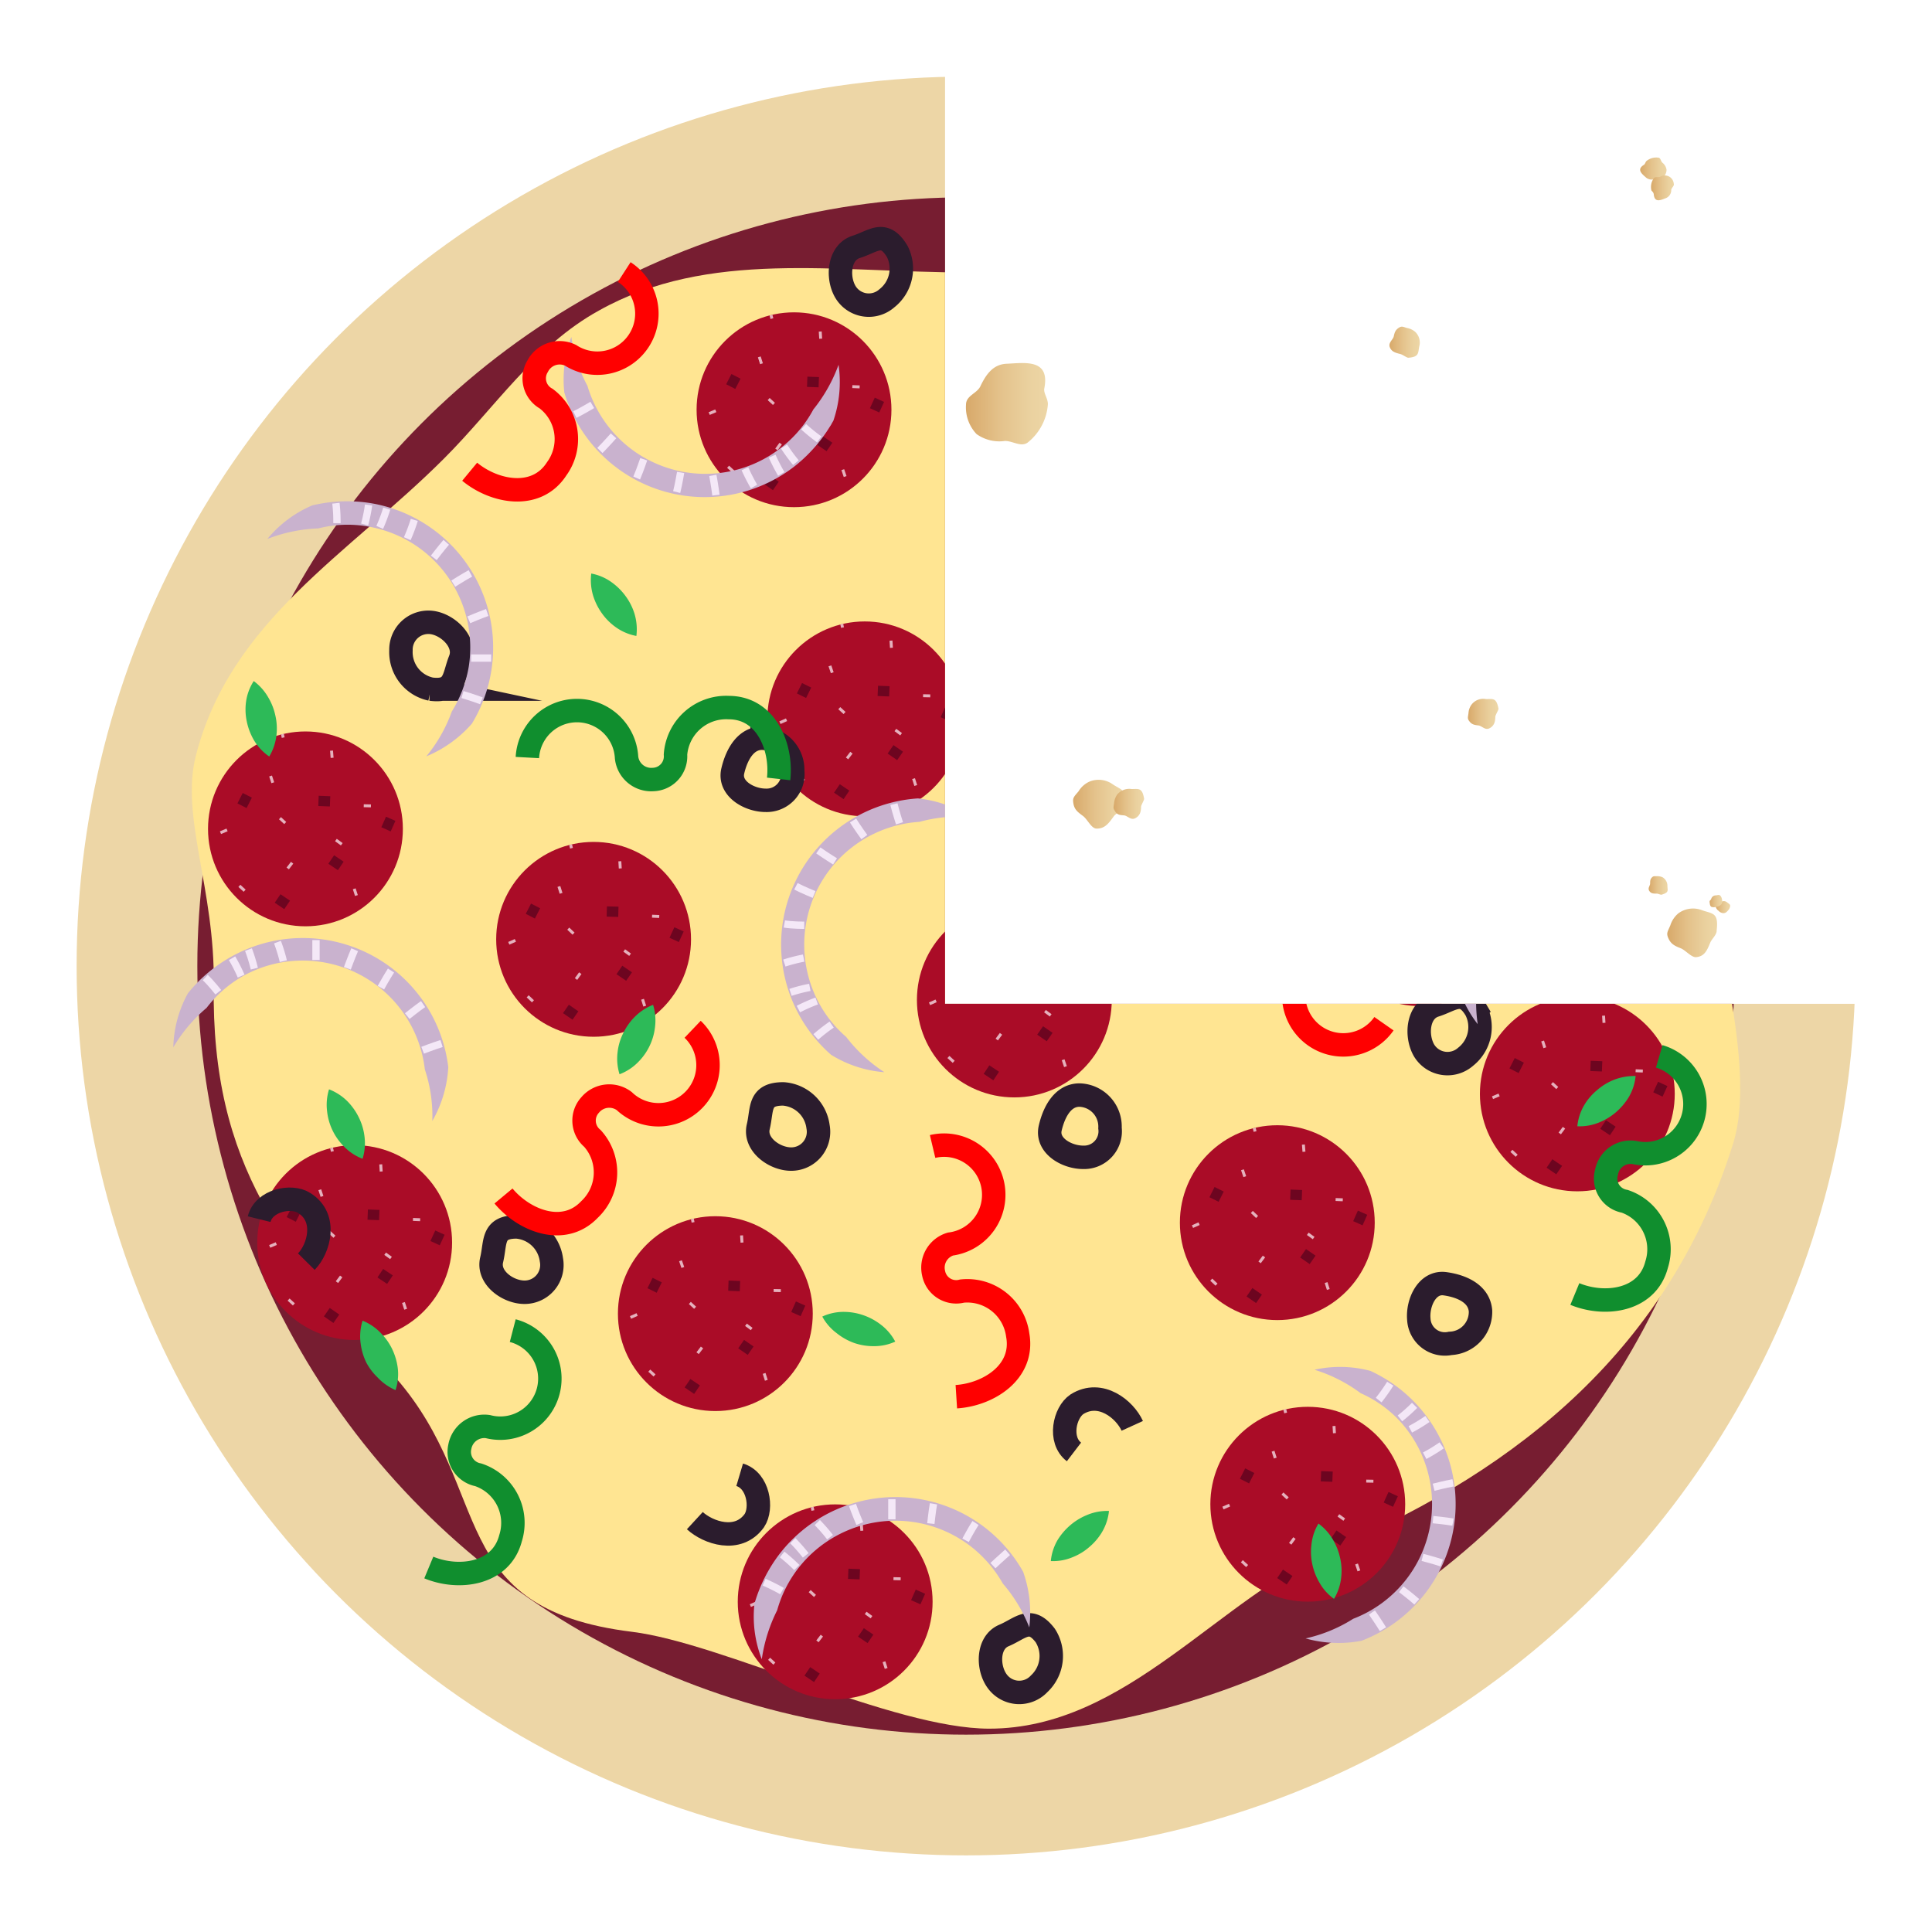 <svg xmlns="http://www.w3.org/2000/svg" xmlns:xlink="http://www.w3.org/1999/xlink" viewBox="0 0 131.88 131.88"><defs><style>.cls-1,.cls-10,.cls-12,.cls-13,.cls-14,.cls-7,.cls-8{fill:none;}.cls-2{clip-path:url(#clip-path);}.cls-3{fill:#edd6a6;}.cls-4{fill:#771d31;}.cls-5{fill:#ffe592;}.cls-6{fill:#aa0c27;}.cls-7{stroke:#e5b1bd;stroke-width:0.2px;}.cls-10,.cls-12,.cls-13,.cls-14,.cls-7,.cls-8{stroke-miterlimit:10;}.cls-8{stroke:#6d0520;stroke-width:0.7px;}.cls-9{fill:#2dba58;}.cls-10{stroke:#2b1c2d;stroke-width:1.6px;}.cls-11{fill:#c9b2ce;}.cls-12{stroke:#f4e8f7;stroke-width:0.5px;}.cls-13{stroke:red;}.cls-13,.cls-14{stroke-width:1.6px;}.cls-14{stroke:#108e2e;}.cls-15{fill:url(#linear-gradient);}.cls-16{fill:url(#linear-gradient-2);}.cls-17{fill:url(#linear-gradient-3);}.cls-18{fill:url(#linear-gradient-4);}.cls-19{fill:url(#linear-gradient-5);}.cls-20{fill:url(#linear-gradient-6);}.cls-21{fill:url(#linear-gradient-7);}.cls-22{fill:url(#linear-gradient-8);}.cls-23{fill:url(#linear-gradient-9);}.cls-24{fill:url(#linear-gradient-10);}.cls-25{fill:url(#linear-gradient-11);}</style><clipPath id="clip-path"><polygon class="cls-1" points="139.91 68.52 64.51 68.52 64.51 1.23 -7.43 0 -7.43 142.44 139.63 142.44 139.91 68.52"/></clipPath><linearGradient id="linear-gradient" x1="65.94" y1="27.54" x2="71.53" y2="27.54" gradientUnits="userSpaceOnUse"><stop offset="0" stop-color="#d8a96a"/><stop offset="0" stop-color="#d8a96a"/><stop offset="0.42" stop-color="#e4c28b"/><stop offset="0.77" stop-color="#ead19f"/><stop offset="1" stop-color="#edd6a6"/></linearGradient><linearGradient id="linear-gradient-2" x1="113.65" y1="10.97" x2="112.39" y2="12.26" gradientTransform="translate(183.06 100.85) rotate(-134.03)" xlink:href="#linear-gradient"/><linearGradient id="linear-gradient-3" x1="112.54" y1="11.66" x2="111.06" y2="11.2" gradientTransform="translate(223.61 -9.63) rotate(162.66)" xlink:href="#linear-gradient"/><linearGradient id="linear-gradient-4" x1="74.05" y1="56.49" x2="76.9" y2="54.4" gradientTransform="translate(46.7 -34.38) rotate(36.11)" xlink:href="#linear-gradient"/><linearGradient id="linear-gradient-5" x1="111.8" y1="39.37" x2="114.97" y2="38.07" gradientTransform="translate(25.37 -15.19) rotate(22.34)" xlink:href="#linear-gradient"/><linearGradient id="linear-gradient-6" x1="110" y1="37.22" x2="109.99" y2="35.93" gradientTransform="translate(150.7 -49.22) rotate(90.48)" xlink:href="#linear-gradient"/><linearGradient id="linear-gradient-7" x1="111.03" y1="32.47" x2="111.74" y2="31.79" gradientTransform="translate(59.51 -38.39) rotate(43.83)" xlink:href="#linear-gradient"/><linearGradient id="linear-gradient-8" x1="110.31" y1="32.1" x2="111.16" y2="32.19" gradientTransform="translate(3.6 41.32) rotate(-6.12)" xlink:href="#linear-gradient"/><linearGradient id="linear-gradient-9" x1="75.85" y1="53.49" x2="77.87" y2="53.22" gradientTransform="translate(7.93 -8.22) rotate(7.62)" xlink:href="#linear-gradient"/><linearGradient id="linear-gradient-10" x1="80.32" y1="34.35" x2="79.83" y2="32.36" gradientTransform="translate(147.56 -46.32) rotate(103.95)" xlink:href="#linear-gradient"/><linearGradient id="linear-gradient-11" x1="99" y1="44.2" x2="101.03" y2="43.92" gradientTransform="translate(7.93 -8.22) rotate(7.62)" xlink:href="#linear-gradient"/></defs><title>food</title><g id="bbase"><g class="cls-2"><circle class="cls-3" cx="65.94" cy="65.94" r="60.71"/><circle class="cls-4" cx="65.94" cy="65.94" r="52.47"/><path class="cls-5" d="M116.73,58.69c0,4.34,3.25,14,1.58,19.35-4.32,13.9-14.61,22.23-27,27.53C83.19,109,76.94,118,67.52,118c-6.52,0-18.27-5.86-24.37-6.61-12.84-1.58-9.4-9.58-16.1-17.3-7.6-8.76-12.64-14.38-12.46-26.88.09-6.52-2.29-11.46-1.22-15.63,2.37-9.24,10.4-13.74,16.94-20.28,3.5-3.5,6.2-7.69,10.57-10.1C48.37,17,57,18.6,66.12,18.6c5.89,0,12.76-3.52,18-1.73,5.84,2,8.59,13.11,13.3,16.89,4.86,3.89,9.86,1.77,13.66,6.42C117,47.3,116.73,48.83,116.73,58.69Z"/><circle class="cls-6" cx="54.2" cy="27.97" r="6.65"/><line class="cls-7" x1="51.83" y1="24.36" x2="51.98" y2="24.83"/><line class="cls-7" x1="58.68" y1="26.41" x2="58.18" y2="26.39"/><line class="cls-8" x1="55.89" y1="26.09" x2="55.1" y2="26.06"/><line class="cls-8" x1="50.24" y1="25.69" x2="49.88" y2="26.39"/><line class="cls-8" x1="52.31" y1="32.72" x2="52.96" y2="33.17"/><line class="cls-8" x1="55.96" y1="30.06" x2="56.62" y2="30.51"/><line class="cls-8" x1="59.7" y1="28.01" x2="60.03" y2="27.29"/><line class="cls-7" x1="53" y1="30.68" x2="53.29" y2="30.28"/><line class="cls-7" x1="52.83" y1="27.57" x2="52.47" y2="27.24"/><line class="cls-7" x1="50.06" y1="32.19" x2="49.7" y2="31.86"/><line class="cls-7" x1="48.41" y1="28.23" x2="48.86" y2="28.04"/><line class="cls-7" x1="57.69" y1="32.53" x2="57.53" y2="32.06"/><line class="cls-7" x1="56.69" y1="29.02" x2="56.29" y2="28.73"/><line class="cls-7" x1="56.02" y1="23.12" x2="55.99" y2="22.63"/><line class="cls-7" x1="52.69" y1="21.75" x2="52.63" y2="21.51"/><circle class="cls-6" cx="59.03" cy="49.07" r="6.65"/><line class="cls-7" x1="56.65" y1="45.45" x2="56.81" y2="45.92"/><line class="cls-7" x1="63.5" y1="47.5" x2="63.01" y2="47.49"/><line class="cls-8" x1="60.71" y1="47.19" x2="59.92" y2="47.16"/><line class="cls-8" x1="55.06" y1="46.78" x2="54.71" y2="47.49"/><line class="cls-8" x1="57.13" y1="53.82" x2="57.78" y2="54.26"/><line class="cls-8" x1="60.79" y1="51.15" x2="61.44" y2="51.6"/><line class="cls-8" x1="64.53" y1="49.1" x2="64.85" y2="48.38"/><line class="cls-7" x1="57.82" y1="51.77" x2="58.12" y2="51.38"/><line class="cls-7" x1="57.65" y1="48.67" x2="57.29" y2="48.34"/><line class="cls-7" x1="54.88" y1="53.29" x2="54.52" y2="52.96"/><line class="cls-7" x1="53.24" y1="49.33" x2="53.69" y2="49.13"/><line class="cls-7" x1="62.51" y1="53.62" x2="62.36" y2="53.15"/><line class="cls-7" x1="61.51" y1="50.12" x2="61.12" y2="49.83"/><line class="cls-7" x1="60.85" y1="44.22" x2="60.82" y2="43.73"/><line class="cls-7" x1="57.51" y1="42.84" x2="57.46" y2="42.6"/><circle class="cls-6" cx="75.89" cy="23.12" r="6.65"/><line class="cls-7" x1="73.51" y1="19.51" x2="73.67" y2="19.98"/><line class="cls-7" x1="80.36" y1="21.56" x2="79.87" y2="21.54"/><line class="cls-8" x1="77.58" y1="21.25" x2="76.79" y2="21.22"/><line class="cls-8" x1="71.93" y1="20.84" x2="71.57" y2="21.54"/><line class="cls-8" x1="73.99" y1="27.88" x2="74.65" y2="28.32"/><line class="cls-8" x1="77.65" y1="25.21" x2="78.31" y2="25.66"/><line class="cls-8" x1="81.39" y1="23.16" x2="81.72" y2="22.44"/><line class="cls-7" x1="74.69" y1="25.83" x2="74.98" y2="25.44"/><line class="cls-7" x1="74.52" y1="22.73" x2="74.16" y2="22.4"/><line class="cls-7" x1="71.75" y1="27.35" x2="71.39" y2="27.02"/><line class="cls-7" x1="70.1" y1="23.39" x2="70.55" y2="23.19"/><line class="cls-7" x1="79.38" y1="27.68" x2="79.22" y2="27.21"/><line class="cls-7" x1="78.38" y1="24.17" x2="77.98" y2="23.89"/><line class="cls-7" x1="77.71" y1="18.28" x2="77.68" y2="17.79"/><line class="cls-7" x1="74.38" y1="16.9" x2="74.32" y2="16.66"/><circle class="cls-6" cx="98.17" cy="44.17" r="6.65"/><line class="cls-7" x1="95.79" y1="40.56" x2="95.95" y2="41.02"/><line class="cls-7" x1="102.64" y1="42.61" x2="102.15" y2="42.59"/><line class="cls-8" x1="99.86" y1="42.29" x2="99.07" y2="42.26"/><line class="cls-8" x1="94.21" y1="41.88" x2="93.85" y2="42.59"/><line class="cls-8" x1="96.27" y1="48.92" x2="96.93" y2="49.37"/><line class="cls-8" x1="99.93" y1="46.26" x2="100.59" y2="46.7"/><line class="cls-8" x1="103.67" y1="44.21" x2="104" y2="43.49"/><line class="cls-7" x1="96.97" y1="46.87" x2="97.26" y2="46.48"/><line class="cls-7" x1="96.8" y1="43.77" x2="96.44" y2="43.44"/><line class="cls-7" x1="94.03" y1="48.39" x2="93.67" y2="48.06"/><line class="cls-7" x1="92.38" y1="44.43" x2="92.83" y2="44.24"/><line class="cls-7" x1="101.66" y1="48.72" x2="101.5" y2="48.26"/><line class="cls-7" x1="100.66" y1="45.22" x2="100.26" y2="44.93"/><line class="cls-7" x1="99.99" y1="39.32" x2="99.96" y2="38.83"/><line class="cls-7" x1="96.66" y1="37.95" x2="96.6" y2="37.71"/><circle class="cls-6" cx="96.97" cy="62.03" r="6.65"/><line class="cls-7" x1="94.59" y1="58.42" x2="94.75" y2="58.89"/><line class="cls-7" x1="101.44" y1="60.47" x2="100.95" y2="60.45"/><line class="cls-8" x1="98.65" y1="60.15" x2="97.86" y2="60.13"/><line class="cls-8" x1="93" y1="59.75" x2="92.65" y2="60.45"/><line class="cls-8" x1="95.07" y1="66.79" x2="95.72" y2="67.23"/><line class="cls-8" x1="98.73" y1="64.12" x2="99.38" y2="64.57"/><line class="cls-8" x1="102.47" y1="62.07" x2="102.79" y2="61.35"/><line class="cls-7" x1="95.76" y1="64.74" x2="96.06" y2="64.34"/><line class="cls-7" x1="95.59" y1="61.64" x2="95.23" y2="61.3"/><line class="cls-7" x1="92.82" y1="66.26" x2="92.46" y2="65.92"/><line class="cls-7" x1="91.18" y1="62.3" x2="91.63" y2="62.1"/><line class="cls-7" x1="100.45" y1="66.59" x2="100.3" y2="66.12"/><line class="cls-7" x1="99.45" y1="63.08" x2="99.05" y2="62.79"/><line class="cls-7" x1="98.79" y1="57.19" x2="98.75" y2="56.7"/><line class="cls-7" x1="95.45" y1="55.81" x2="95.4" y2="55.57"/><circle class="cls-6" cx="107.67" cy="74.67" r="6.65"/><line class="cls-7" x1="105.3" y1="71.06" x2="105.45" y2="71.52"/><line class="cls-7" x1="112.14" y1="73.11" x2="111.65" y2="73.09"/><line class="cls-8" x1="109.36" y1="72.79" x2="108.57" y2="72.76"/><line class="cls-8" x1="103.71" y1="72.38" x2="103.35" y2="73.09"/><line class="cls-8" x1="105.77" y1="79.42" x2="106.43" y2="79.87"/><line class="cls-8" x1="109.43" y1="76.76" x2="110.09" y2="77.2"/><line class="cls-8" x1="113.17" y1="74.71" x2="113.5" y2="73.99"/><line class="cls-7" x1="106.47" y1="77.37" x2="106.76" y2="76.98"/><line class="cls-7" x1="106.3" y1="74.27" x2="105.94" y2="73.94"/><line class="cls-7" x1="103.53" y1="78.89" x2="103.17" y2="78.56"/><line class="cls-7" x1="101.88" y1="74.93" x2="102.33" y2="74.74"/><line class="cls-7" x1="111.16" y1="79.22" x2="111" y2="78.76"/><line class="cls-7" x1="110.16" y1="75.72" x2="109.76" y2="75.43"/><line class="cls-7" x1="109.49" y1="69.82" x2="109.46" y2="69.33"/><line class="cls-7" x1="106.16" y1="68.45" x2="106.1" y2="68.21"/><circle class="cls-6" cx="87.19" cy="83.46" r="6.65"/><line class="cls-7" x1="84.81" y1="79.85" x2="84.97" y2="80.32"/><line class="cls-7" x1="91.66" y1="81.9" x2="91.17" y2="81.88"/><line class="cls-8" x1="88.87" y1="81.58" x2="88.08" y2="81.55"/><line class="cls-8" x1="83.22" y1="81.18" x2="82.87" y2="81.88"/><line class="cls-8" x1="85.29" y1="88.21" x2="85.94" y2="88.66"/><line class="cls-8" x1="88.95" y1="85.55" x2="89.6" y2="86"/><line class="cls-8" x1="92.69" y1="83.5" x2="93.01" y2="82.78"/><line class="cls-7" x1="85.98" y1="86.17" x2="86.28" y2="85.77"/><line class="cls-7" x1="85.81" y1="83.07" x2="85.45" y2="82.73"/><line class="cls-7" x1="83.04" y1="87.69" x2="82.68" y2="87.35"/><line class="cls-7" x1="81.4" y1="83.73" x2="81.85" y2="83.53"/><line class="cls-7" x1="90.67" y1="88.02" x2="90.52" y2="87.55"/><line class="cls-7" x1="89.67" y1="84.51" x2="89.27" y2="84.22"/><line class="cls-7" x1="89.01" y1="78.62" x2="88.97" y2="78.13"/><line class="cls-7" x1="85.67" y1="77.24" x2="85.62" y2="77"/><circle class="cls-6" cx="89.27" cy="102.68" r="6.65"/><line class="cls-7" x1="86.9" y1="99.06" x2="87.05" y2="99.53"/><line class="cls-7" x1="93.75" y1="101.11" x2="93.26" y2="101.1"/><line class="cls-8" x1="90.96" y1="100.8" x2="90.17" y2="100.77"/><line class="cls-8" x1="85.31" y1="100.39" x2="84.95" y2="101.1"/><line class="cls-8" x1="87.38" y1="107.43" x2="88.03" y2="107.87"/><line class="cls-8" x1="91.03" y1="104.76" x2="91.69" y2="105.21"/><line class="cls-8" x1="94.77" y1="102.71" x2="95.1" y2="101.99"/><line class="cls-7" x1="88.07" y1="105.38" x2="88.36" y2="104.99"/><line class="cls-7" x1="87.9" y1="102.28" x2="87.54" y2="101.95"/><line class="cls-7" x1="85.13" y1="106.9" x2="84.77" y2="106.57"/><line class="cls-7" x1="83.48" y1="102.94" x2="83.93" y2="102.74"/><line class="cls-7" x1="92.76" y1="107.23" x2="92.6" y2="106.76"/><line class="cls-7" x1="91.76" y1="103.73" x2="91.36" y2="103.44"/><line class="cls-7" x1="91.09" y1="97.83" x2="91.06" y2="97.34"/><line class="cls-7" x1="87.76" y1="96.45" x2="87.7" y2="96.21"/><circle class="cls-6" cx="48.83" cy="89.67" r="6.65"/><line class="cls-7" x1="46.45" y1="86.06" x2="46.61" y2="86.52"/><line class="cls-7" x1="53.3" y1="88.1" x2="52.81" y2="88.09"/><line class="cls-8" x1="50.51" y1="87.79" x2="49.72" y2="87.76"/><line class="cls-8" x1="44.86" y1="87.38" x2="44.51" y2="88.09"/><line class="cls-8" x1="46.93" y1="94.42" x2="47.58" y2="94.86"/><line class="cls-8" x1="50.59" y1="91.75" x2="51.24" y2="92.2"/><line class="cls-8" x1="54.33" y1="89.7" x2="54.65" y2="88.98"/><line class="cls-7" x1="47.62" y1="92.37" x2="47.92" y2="91.98"/><line class="cls-7" x1="47.45" y1="89.27" x2="47.09" y2="88.94"/><line class="cls-7" x1="44.68" y1="93.89" x2="44.32" y2="93.56"/><line class="cls-7" x1="43.04" y1="89.93" x2="43.49" y2="89.73"/><line class="cls-7" x1="52.31" y1="94.22" x2="52.16" y2="93.75"/><line class="cls-7" x1="51.31" y1="90.72" x2="50.92" y2="90.43"/><line class="cls-7" x1="50.65" y1="84.82" x2="50.62" y2="84.33"/><line class="cls-7" x1="47.31" y1="83.44" x2="47.26" y2="83.2"/><circle class="cls-6" cx="57.01" cy="109.34" r="6.65"/><line class="cls-7" x1="54.63" y1="105.73" x2="54.79" y2="106.19"/><line class="cls-7" x1="61.48" y1="107.77" x2="60.99" y2="107.76"/><line class="cls-8" x1="58.69" y1="107.46" x2="57.9" y2="107.43"/><line class="cls-8" x1="53.04" y1="107.05" x2="52.69" y2="107.76"/><line class="cls-8" x1="55.11" y1="114.09" x2="55.76" y2="114.53"/><line class="cls-8" x1="58.77" y1="111.43" x2="59.42" y2="111.87"/><line class="cls-8" x1="62.51" y1="109.37" x2="62.83" y2="108.65"/><line class="cls-7" x1="55.8" y1="112.04" x2="56.1" y2="111.65"/><line class="cls-7" x1="55.63" y1="108.94" x2="55.27" y2="108.61"/><line class="cls-7" x1="52.86" y1="113.56" x2="52.5" y2="113.23"/><line class="cls-7" x1="51.22" y1="109.6" x2="51.67" y2="109.4"/><line class="cls-7" x1="60.49" y1="113.89" x2="60.34" y2="113.43"/><line class="cls-7" x1="59.49" y1="110.39" x2="59.09" y2="110.1"/><line class="cls-7" x1="58.83" y1="104.49" x2="58.79" y2="104"/><line class="cls-7" x1="55.49" y1="103.11" x2="55.44" y2="102.87"/><circle class="cls-6" cx="24.21" cy="84.82" r="6.65"/><line class="cls-7" x1="21.83" y1="81.21" x2="21.98" y2="81.67"/><line class="cls-7" x1="28.68" y1="83.26" x2="28.19" y2="83.24"/><line class="cls-8" x1="25.89" y1="82.94" x2="25.1" y2="82.91"/><line class="cls-8" x1="20.24" y1="82.53" x2="19.88" y2="83.24"/><line class="cls-8" x1="22.31" y1="89.57" x2="22.96" y2="90.02"/><line class="cls-8" x1="25.96" y1="86.91" x2="26.62" y2="87.35"/><line class="cls-8" x1="29.7" y1="84.86" x2="30.03" y2="84.14"/><line class="cls-7" x1="23" y1="87.52" x2="23.29" y2="87.13"/><line class="cls-7" x1="22.83" y1="84.42" x2="22.47" y2="84.09"/><line class="cls-7" x1="20.06" y1="89.04" x2="19.7" y2="88.71"/><line class="cls-7" x1="18.41" y1="85.08" x2="18.86" y2="84.89"/><line class="cls-7" x1="27.69" y1="89.37" x2="27.54" y2="88.91"/><line class="cls-7" x1="26.69" y1="85.87" x2="26.29" y2="85.58"/><line class="cls-7" x1="26.02" y1="79.97" x2="25.99" y2="79.48"/><line class="cls-7" x1="22.69" y1="78.6" x2="22.63" y2="78.36"/><circle class="cls-6" cx="40.52" cy="64.12" r="6.65"/><line class="cls-7" x1="38.15" y1="60.51" x2="38.3" y2="60.98"/><line class="cls-7" x1="45" y1="62.56" x2="44.51" y2="62.54"/><line class="cls-8" x1="42.21" y1="62.24" x2="41.42" y2="62.22"/><line class="cls-8" x1="36.56" y1="61.84" x2="36.2" y2="62.54"/><line class="cls-8" x1="38.63" y1="68.87" x2="39.28" y2="69.32"/><line class="cls-8" x1="42.28" y1="66.21" x2="42.94" y2="66.66"/><line class="cls-8" x1="46.02" y1="64.16" x2="46.35" y2="63.44"/><line class="cls-7" x1="39.32" y1="66.83" x2="39.61" y2="66.43"/><line class="cls-7" x1="39.15" y1="63.73" x2="38.79" y2="63.39"/><line class="cls-7" x1="36.38" y1="68.35" x2="36.02" y2="68.01"/><line class="cls-7" x1="34.73" y1="64.39" x2="35.18" y2="64.19"/><line class="cls-7" x1="44.01" y1="68.68" x2="43.86" y2="68.21"/><line class="cls-7" x1="43.01" y1="65.17" x2="42.61" y2="64.88"/><line class="cls-7" x1="42.34" y1="59.28" x2="42.31" y2="58.79"/><line class="cls-7" x1="39.01" y1="57.9" x2="38.95" y2="57.66"/><circle class="cls-6" cx="20.85" cy="56.58" r="6.65"/><line class="cls-7" x1="18.47" y1="52.97" x2="18.62" y2="53.43"/><line class="cls-7" x1="25.32" y1="55.01" x2="24.83" y2="55"/><line class="cls-8" x1="22.53" y1="54.7" x2="21.74" y2="54.67"/><line class="cls-8" x1="16.88" y1="54.29" x2="16.52" y2="55"/><line class="cls-8" x1="18.95" y1="61.33" x2="19.6" y2="61.77"/><line class="cls-8" x1="22.61" y1="58.67" x2="23.26" y2="59.11"/><line class="cls-8" x1="26.35" y1="56.61" x2="26.67" y2="55.89"/><line class="cls-7" x1="19.64" y1="59.28" x2="19.94" y2="58.89"/><line class="cls-7" x1="19.47" y1="56.18" x2="19.11" y2="55.85"/><line class="cls-7" x1="16.7" y1="60.8" x2="16.34" y2="60.47"/><line class="cls-7" x1="15.05" y1="56.84" x2="15.5" y2="56.65"/><line class="cls-7" x1="24.33" y1="61.13" x2="24.18" y2="60.67"/><line class="cls-7" x1="23.33" y1="57.63" x2="22.93" y2="57.34"/><line class="cls-7" x1="22.67" y1="51.73" x2="22.63" y2="51.24"/><line class="cls-7" x1="19.33" y1="50.35" x2="19.28" y2="50.11"/><circle class="cls-6" cx="69.24" cy="68.26" r="6.65"/><line class="cls-7" x1="66.86" y1="64.64" x2="67.02" y2="65.11"/><line class="cls-7" x1="73.71" y1="66.69" x2="73.22" y2="66.68"/><line class="cls-8" x1="70.93" y1="66.38" x2="70.14" y2="66.35"/><line class="cls-8" x1="65.28" y1="65.97" x2="64.92" y2="66.68"/><line class="cls-8" x1="67.34" y1="73.01" x2="68" y2="73.45"/><line class="cls-8" x1="71" y1="70.34" x2="71.65" y2="70.79"/><line class="cls-8" x1="74.74" y1="68.29" x2="75.07" y2="67.57"/><line class="cls-7" x1="68.04" y1="70.96" x2="68.33" y2="70.57"/><line class="cls-7" x1="67.87" y1="67.86" x2="67.51" y2="67.53"/><line class="cls-7" x1="65.1" y1="72.48" x2="64.74" y2="72.15"/><line class="cls-7" x1="63.45" y1="68.52" x2="63.9" y2="68.32"/><line class="cls-7" x1="72.73" y1="72.81" x2="72.57" y2="72.34"/><line class="cls-7" x1="71.72" y1="69.31" x2="71.33" y2="69.02"/><line class="cls-7" x1="71.06" y1="63.41" x2="71.03" y2="62.92"/><line class="cls-7" x1="67.73" y1="62.03" x2="67.67" y2="61.79"/><path class="cls-9" d="M40.36,39.15a3.45,3.45,0,0,1,1.41.61,4.19,4.19,0,0,1,.94.94,4,4,0,0,1,.6,1.19,3.68,3.68,0,0,1,.13,1.52,3.52,3.52,0,0,1-1.41-.6,4,4,0,0,1-.94-.94,4.22,4.22,0,0,1-.6-1.2A3.68,3.68,0,0,1,40.36,39.15Z"/><path class="cls-9" d="M74.56,47.34a3.54,3.54,0,0,1-.48,1.46,4.44,4.44,0,0,1-.85,1,4.11,4.11,0,0,1-1.14.7,3.46,3.46,0,0,1-1.51.27,3.69,3.69,0,0,1,.48-1.46,4.27,4.27,0,0,1,.86-1,4.21,4.21,0,0,1,1.13-.7A3.84,3.84,0,0,1,74.56,47.34Z"/><path class="cls-9" d="M75.7,103.14a3.55,3.55,0,0,1-.48,1.45,4.05,4.05,0,0,1-.85,1,3.89,3.89,0,0,1-1.14.7,3.44,3.44,0,0,1-1.5.27,3.49,3.49,0,0,1,.47-1.45,4.32,4.32,0,0,1,.86-1,4.18,4.18,0,0,1,1.13-.69A3.52,3.52,0,0,1,75.7,103.14Z"/><path class="cls-9" d="M90,104a3.61,3.61,0,0,1,1,1.12,4.19,4.19,0,0,1,.48,1.24,3.93,3.93,0,0,1,.07,1.33,3.56,3.56,0,0,1-.49,1.45,3.43,3.43,0,0,1-1-1.12,4.19,4.19,0,0,1-.48-1.24,3.94,3.94,0,0,1-.06-1.33A3.42,3.42,0,0,1,90,104Z"/><path class="cls-9" d="M17.32,46.49a3.64,3.64,0,0,1,1,1.13,4.09,4.09,0,0,1,.48,1.24,3.92,3.92,0,0,1,.07,1.33,3.61,3.61,0,0,1-.49,1.45,3.53,3.53,0,0,1-1.05-1.12,4.25,4.25,0,0,1-.48-1.25,3.94,3.94,0,0,1-.06-1.33A3.47,3.47,0,0,1,17.32,46.49Z"/><path class="cls-9" d="M111.65,73.45a3.54,3.54,0,0,1-.48,1.46,4.44,4.44,0,0,1-.85,1,4.11,4.11,0,0,1-1.14.7,3.46,3.46,0,0,1-1.51.27,3.54,3.54,0,0,1,.48-1.46,3.89,3.89,0,0,1,.86-1,4.06,4.06,0,0,1,1.13-.7A3.84,3.84,0,0,1,111.65,73.45Z"/><path class="cls-9" d="M24.75,90.15A3.56,3.56,0,0,1,26,91a4,4,0,0,1,.77,1.09,4.22,4.22,0,0,1,.38,1.28A3.48,3.48,0,0,1,27,94.89,3.72,3.72,0,0,1,25.75,94,4,4,0,0,1,25,93a4.14,4.14,0,0,1-.38-1.28A3.59,3.59,0,0,1,24.75,90.15Z"/><path class="cls-9" d="M22.46,74.36a3.61,3.61,0,0,1,1.28.84,4.2,4.2,0,0,1,.76,1.09,4,4,0,0,1,.38,1.28,3.61,3.61,0,0,1-.13,1.53,3.53,3.53,0,0,1-1.28-.85,4,4,0,0,1-1.14-2.37A3.56,3.56,0,0,1,22.46,74.36Z"/><path class="cls-9" d="M44.58,68.59a3.6,3.6,0,0,1,.13,1.53,3.94,3.94,0,0,1-.37,1.28,4,4,0,0,1-.77,1.09,3.52,3.52,0,0,1-1.28.84,3.6,3.6,0,0,1-.13-1.53,3.83,3.83,0,0,1,.38-1.27,4,4,0,0,1,.76-1.09A3.62,3.62,0,0,1,44.58,68.59Z"/><path class="cls-9" d="M56.13,89.87a3.46,3.46,0,0,1,1.49-.32,4.11,4.11,0,0,1,1.32.23,4.16,4.16,0,0,1,1.17.63,3.54,3.54,0,0,1,1,1.17,3.48,3.48,0,0,1-1.5.31,4,4,0,0,1-1.31-.22A4.12,4.12,0,0,1,57.11,91,3.47,3.47,0,0,1,56.13,89.87Z"/><path class="cls-9" d="M80.2,20.91a3.48,3.48,0,0,1,1.5-.31,4.07,4.07,0,0,1,2.49.85,3.54,3.54,0,0,1,1,1.17,3.66,3.66,0,0,1-1.5.32,4.34,4.34,0,0,1-1.31-.23,4.08,4.08,0,0,1-1.18-.63A3.65,3.65,0,0,1,80.2,20.91Z"/><path class="cls-10" d="M54.11,52.63a1.79,1.79,0,0,1-1.84,2c-1.13,0-2.53-.8-2.25-2s.92-2.24,2-2.24A2.16,2.16,0,0,1,54.11,52.63Z"/><path class="cls-10" d="M75.77,77a1.78,1.78,0,0,1-1.83,2c-1.13,0-2.53-.8-2.25-2s.91-2.25,2-2.25A2.15,2.15,0,0,1,75.77,77Z"/><path class="cls-10" d="M99,91.7a1.78,1.78,0,0,1-2.15-1.65c-.1-1.13.57-2.59,1.79-2.42s2.32.72,2.42,1.84A2.15,2.15,0,0,1,99,91.7Z"/><path class="cls-10" d="M37.64,86a1.86,1.86,0,0,1-1.84,2.21c-1.13,0-2.53-1-2.24-2.21s0-2.25,1.71-2.25A2.59,2.59,0,0,1,37.64,86Z"/><path class="cls-10" d="M70.94,114.93a1.86,1.86,0,0,1-2.87-.17c-.67-.91-.68-2.64.46-3.12s1.78-1.36,2.82,0A2.59,2.59,0,0,1,70.94,114.93Z"/><path class="cls-10" d="M55.84,76.91A1.86,1.86,0,0,1,54,79.12c-1.13,0-2.53-1-2.24-2.21s0-2.24,1.71-2.24A2.57,2.57,0,0,1,55.84,76.91Z"/><path class="cls-10" d="M27.37,44.4a1.87,1.87,0,0,1,2.16-1.9c1.12.18,2.34,1.39,1.88,2.54s-.32,2.22-2,2A2.58,2.58,0,0,1,27.37,44.4Z"/><path class="cls-10" d="M60.54,20.36a1.86,1.86,0,0,1-2.84-.45c-.58-1-.43-2.69.75-3.06s1.9-1.19,2.8.32A2.58,2.58,0,0,1,60.54,20.36Z"/><path class="cls-10" d="M100.05,72.13a1.87,1.87,0,0,1-2.85-.44c-.57-1-.43-2.69.75-3.06s1.91-1.19,2.8.31A2.58,2.58,0,0,1,100.05,72.13Z"/><path class="cls-10" d="M113,44c.33,1.29-1.14,2.52-2.18,2.44-1.91-.16-2.34-2.29-2.06-3.49"/><path class="cls-10" d="M73.31,99.11c-1.06-.81-.65-2.69.21-3.26,1.61-1,3.26.36,3.77,1.48"/><path class="cls-10" d="M78.74,52.61a2.2,2.2,0,0,1-3.19-.71c-.8-1.74.84-3.16,2-3.5"/><path class="cls-10" d="M50.49,100.67c1.28.38,1.57,2.28,1,3.13-1.12,1.55-3.17.82-4.06,0"/><path class="cls-10" d="M17.69,83.22c.32-1.29,2.21-1.67,3.08-1.1,1.6,1,1,3.13.14,4"/><path class="cls-11" d="M72.1,30.47a8.19,8.19,0,0,1,3.22-2.06,10.44,10.44,0,0,1,3.9.14,10,10,0,0,1,7.47,12,10.19,10.19,0,0,1-1.61,3.55,8.39,8.39,0,0,1-3.27,2,10.23,10.23,0,0,0,2-2.92,8.51,8.51,0,0,0,1.35-3,8.39,8.39,0,0,0-6.27-10.07,8,8,0,0,0-3.27-.1A10.73,10.73,0,0,0,72.1,30.47Z"/><path class="cls-12" d="M81.62,31.17a11.54,11.54,0,0,0,.57-1.24"/><path class="cls-12" d="M79.8,30.22A10.8,10.8,0,0,0,80.38,29"/><path class="cls-12" d="M78.79,30a13.36,13.36,0,0,0,.37-1.32"/><path class="cls-12" d="M76.89,29.76a12.26,12.26,0,0,0,0-1.37"/><path class="cls-12" d="M83.32,32.61s.56-.63.94-1"/><path class="cls-12" d="M84.51,34.47s.75-.4,1.23-.61"/><path class="cls-12" d="M85.35,37s.8-.27,1.3-.4"/><path class="cls-12" d="M85.35,39.63s.85,0,1.36.12"/><path class="cls-12" d="M84.57,42.06s.79.31,1.26.53"/><path class="cls-11" d="M100.87,69.91a8,8,0,0,1-1.56-3.49,10.29,10.29,0,0,1,.7-3.84A10,10,0,0,1,113,57a10.17,10.17,0,0,1,3.28,2.12,8.31,8.31,0,0,1,1.48,3.52,10.16,10.16,0,0,0-2.6-2.37,8.4,8.4,0,0,0-13.64,2.94,8.24,8.24,0,0,0-.58,3.22A10.6,10.6,0,0,0,100.87,69.91Z"/><path class="cls-12" d="M103,60.6a10.83,10.83,0,0,0-1.14-.75"/><path class="cls-12" d="M101.75,62.25a10.83,10.83,0,0,0-1.14-.75"/><path class="cls-12" d="M101.37,63.22s-.72-.37-1.24-.56"/><path class="cls-12" d="M100.86,65.06a10.45,10.45,0,0,0-1.34-.23"/><path class="cls-12" d="M104.64,59.13s-.54-.65-.85-1.08"/><path class="cls-12" d="M106.65,58.22s-.28-.8-.42-1.3"/><path class="cls-12" d="M109.29,57.76s-.15-.83-.21-1.34"/><path class="cls-12" d="M111.88,58.15s.17-.83.32-1.33"/><path class="cls-12" d="M114.17,59.28s.42-.73.71-1.17"/><path class="cls-11" d="M89.73,93.5a8,8,0,0,1,3.82.08A10,10,0,0,1,92.94,112a8.3,8.3,0,0,1-3.82-.16,10.17,10.17,0,0,0,3.25-1.34A8.39,8.39,0,0,0,95.55,97a8.14,8.14,0,0,0-2.67-1.9A10.41,10.41,0,0,0,89.73,93.5Z"/><path class="cls-12" d="M97.25,99.37a10.84,10.84,0,0,0,1.16-.71"/><path class="cls-12" d="M96.27,97.57a11.65,11.65,0,0,0,1.17-.71"/><path class="cls-12" d="M95.56,96.82a10.36,10.36,0,0,0,1-.89"/><path class="cls-12" d="M94.11,95.57a11.89,11.89,0,0,0,.79-1.12"/><path class="cls-12" d="M97.86,101.52s.82-.21,1.33-.3"/><path class="cls-12" d="M97.82,103.73s.84.08,1.36.17"/><path class="cls-12" d="M97.1,106.31s.82.21,1.31.38"/><path class="cls-12" d="M95.65,108.48s.67.51,1.06.86"/><path class="cls-12" d="M93.65,110.07s.48.69.75,1.14"/><path class="cls-11" d="M52,113.26a8,8,0,0,1-.5-3.79A10.33,10.33,0,0,1,53.27,106a10,10,0,0,1,16.57,1.29,8.31,8.31,0,0,1,.42,3.8,10.28,10.28,0,0,0-1.81-3,8.5,8.5,0,0,0-2.13-2.49A8.41,8.41,0,0,0,54.53,107a8.32,8.32,0,0,0-1.48,2.92A10.83,10.83,0,0,0,52,113.26Z"/><path class="cls-12" d="M56.66,104.93a11.39,11.39,0,0,0-.87-1"/><path class="cls-12" d="M55,106.17a12.28,12.28,0,0,0-.88-1"/><path class="cls-12" d="M54.39,107a12.58,12.58,0,0,0-1-.89"/><path class="cls-12" d="M53.38,108.61a12.57,12.57,0,0,0-1.22-.61"/><path class="cls-12" d="M58.69,104s-.33-.77-.5-1.27"/><path class="cls-12" d="M60.88,103.71s0-.85,0-1.37"/><path class="cls-12" d="M63.54,104s.09-.84.18-1.35"/><path class="cls-12" d="M65.91,105.14s.4-.75.68-1.18"/><path class="cls-12" d="M67.78,106.87s.62-.58,1-.91"/><path class="cls-11" d="M60.37,73.19A8.06,8.06,0,0,1,56.73,72a10,10,0,0,1,5.93-17.5,8.34,8.34,0,0,1,3.61,1.27,10.32,10.32,0,0,0-3.51.33,8.4,8.4,0,0,0-7,12.09,8.19,8.19,0,0,0,2,2.59A10.44,10.44,0,0,0,60.37,73.19Z"/><path class="cls-12" d="M54.86,65.4a10.83,10.83,0,0,0-1.32.34"/><path class="cls-12" d="M55.28,67.4a10.37,10.37,0,0,0-1.32.34"/><path class="cls-12" d="M55.75,68.33a10.52,10.52,0,0,0-1.25.55"/><path class="cls-12" d="M56.77,69.94a11.74,11.74,0,0,0-1.08.84"/><path class="cls-12" d="M54.9,63.16s-.85,0-1.36-.09"/><path class="cls-12" d="M55.57,61.06s-.78-.32-1.24-.56"/><path class="cls-12" d="M57,58.8s-.72-.45-1.14-.75"/><path class="cls-12" d="M59,57.14s-.5-.69-.77-1.13"/><path class="cls-12" d="M61.4,56.2s-.26-.81-.38-1.31"/><path class="cls-11" d="M11.83,71.49a8,8,0,0,1,1-3.69,10.16,10.16,0,0,1,3-2.52A10,10,0,0,1,30.6,72.85a8.24,8.24,0,0,1-1.09,3.67A10.08,10.08,0,0,0,29,73a8.39,8.39,0,0,0-12.42-6.37A8.23,8.23,0,0,0,14.1,68.8,10.55,10.55,0,0,0,11.83,71.49Z"/><path class="cls-12" d="M19.34,65.61a11.05,11.05,0,0,0-.4-1.3"/><path class="cls-12" d="M17.36,66.12a11.05,11.05,0,0,0-.4-1.3"/><path class="cls-12" d="M16.46,66.63a11.31,11.31,0,0,0-.62-1.22"/><path class="cls-12" d="M14.9,67.73s-.5-.64-.89-1"/><path class="cls-12" d="M21.57,65.53s0-.84,0-1.36"/><path class="cls-12" d="M23.71,66.1s.29-.79.5-1.27"/><path class="cls-12" d="M26,67.42s.41-.74.69-1.17"/><path class="cls-12" d="M27.8,69.36s.66-.53,1.08-.82"/><path class="cls-12" d="M28.85,71.69s.79-.3,1.29-.46"/><path class="cls-11" d="M18.25,36.79a8.1,8.1,0,0,1,3.06-2.29,10.25,10.25,0,0,1,3.9-.17,10,10,0,0,1,7,15.07,8.41,8.41,0,0,1-3.11,2.23,10.27,10.27,0,0,0,1.74-3.06A8.46,8.46,0,0,0,32,45.49a8.38,8.38,0,0,0-7-9.57,8,8,0,0,0-3.27.15A10.6,10.6,0,0,0,18.25,36.79Z"/><path class="cls-12" d="M27.8,36.77a11.49,11.49,0,0,0,.48-1.28"/><path class="cls-12" d="M25.92,36a11.49,11.49,0,0,0,.48-1.28"/><path class="cls-12" d="M24.89,35.8a11,11,0,0,0,.27-1.33"/><path class="cls-12" d="M23,35.71a10.87,10.87,0,0,0-.07-1.36"/><path class="cls-12" d="M29.61,38.08s.51-.67.85-1.06"/><path class="cls-12" d="M30.94,39.84s.71-.45,1.17-.7"/><path class="cls-12" d="M32,42.31s.77-.33,1.26-.5"/><path class="cls-12" d="M32.16,44.92s.85,0,1.37,0"/><path class="cls-12" d="M31.57,47.41s.81.24,1.29.43"/><path class="cls-11" d="M57.24,24.9a8.18,8.18,0,0,1-.35,3.81,10.46,10.46,0,0,1-2.5,3,10,10,0,0,1-15.87-4.92A8.31,8.31,0,0,1,39,23a10.11,10.11,0,0,0,1.1,3.34,8.39,8.39,0,0,0,13.33,4.13,8.19,8.19,0,0,0,2.09-2.52A10.66,10.66,0,0,0,57.24,24.9Z"/><path class="cls-12" d="M50.85,32a12.79,12.79,0,0,0,.62,1.21"/><path class="cls-12" d="M52.71,31.14a12.79,12.79,0,0,0,.62,1.21"/><path class="cls-12" d="M53.52,30.48a11.54,11.54,0,0,0,.81,1.1"/><path class="cls-12" d="M54.86,29.13a11.5,11.5,0,0,0,1.06.86"/><path class="cls-12" d="M48.66,32.45s.15.83.21,1.35"/><path class="cls-12" d="M46.46,32.25s-.14.83-.27,1.34"/><path class="cls-12" d="M43.94,31.35s-.27.8-.48,1.28"/><path class="cls-12" d="M41.88,29.75s-.56.63-.93,1"/><path class="cls-12" d="M40.43,27.64s-.72.43-1.19.66"/><path class="cls-13" d="M94.47,69.88A3.38,3.38,0,0,1,88.92,66a1.7,1.7,0,0,0-.63-2.27,1.59,1.59,0,0,0-2.23.5,3.47,3.47,0,0,1-4.82.55c-2.1-1.47-1.42-4.32,0-6"/><path class="cls-13" d="M69.41,41.85a3.38,3.38,0,1,1,3.53-5.77,1.69,1.69,0,0,0,2.22-.76,1.56,1.56,0,0,0-.63-2.19,3.48,3.48,0,0,1-.83-4.78c1.34-2.2,4.23-1.69,5.94-.34"/><path class="cls-14" d="M95.34,25.87A3.38,3.38,0,0,1,98.21,32a1.69,1.69,0,0,0-.59,2.27A1.58,1.58,0,0,0,99.8,35a3.46,3.46,0,0,1,4.44,1.94c1.1,2.33-.92,4.45-3,5.14"/><path class="cls-14" d="M36,51.71a3.39,3.39,0,0,1,6.77,0,1.69,1.69,0,0,0,1.81,1.5,1.58,1.58,0,0,0,1.53-1.7,3.47,3.47,0,0,1,3.63-3.21c2.57,0,3.65,2.71,3.41,4.87"/><path class="cls-14" d="M35,90.83a3.38,3.38,0,1,1-1.7,6.55,1.7,1.7,0,0,0-1.91,1.37,1.59,1.59,0,0,0,1.25,1.92A3.46,3.46,0,0,1,34.85,105c-.65,2.49-3.56,2.84-5.58,2"/><path class="cls-14" d="M113.26,72.11a3.39,3.39,0,0,1-1.7,6.56,1.67,1.67,0,0,0-1.9,1.36A1.57,1.57,0,0,0,110.9,82a3.46,3.46,0,0,1,2.18,4.33c-.65,2.49-3.55,2.84-5.58,2"/><path class="cls-13" d="M63.66,78.26a3.39,3.39,0,1,1,1.22,6.66,1.68,1.68,0,0,0-1.15,2,1.57,1.57,0,0,0,1.94,1.21,3.47,3.47,0,0,1,3.8,3c.46,2.53-2,4.07-4.19,4.21"/><path class="cls-13" d="M47.28,70.26a3.38,3.38,0,1,1-4.67,4.9,1.7,1.7,0,0,0-2.33.27,1.58,1.58,0,0,0,.16,2.28,3.47,3.47,0,0,1-.2,4.85c-1.77,1.86-4.48.75-5.87-.92"/><path class="cls-13" d="M42.61,18.57a3.38,3.38,0,1,1-3.67,5.68A1.69,1.69,0,0,0,36.7,25a1.58,1.58,0,0,0,.58,2.21A3.45,3.45,0,0,1,38,32c-1.39,2.16-4.26,1.59-5.94.2"/></g></g><g id="crumbbs"><path class="cls-15" d="M71.53,27.59a3.68,3.68,0,0,1-1.38,2.62c-.46.33-1-.11-1.55-.11a2.68,2.68,0,0,1-1.94-.47,2.65,2.65,0,0,1-.72-2c0-.65.77-.76,1-1.3.39-.81.87-1.46,1.77-1.5,1.2-.05,3-.38,2.57,1.71C71.24,26.86,71.53,27.2,71.53,27.59Z"/><path class="cls-16" d="M112.38,11a1.06,1.06,0,0,1,.81-.24c.16,0,.17.22.28.34a.75.75,0,0,1,.29.49.73.73,0,0,1-.27.55c-.14.13-.31,0-.47.05a.6.6,0,0,1-.66-.07c-.25-.23-.67-.53-.16-.86C112.29,11.22,112.3,11.1,112.38,11Z"/><path class="cls-17" d="M112.73,13a1,1,0,0,1,.16-.83c.09-.13.26-.05.43-.1a.61.61,0,0,1,.93.45c.06.18-.14.27-.17.44a.59.59,0,0,1-.35.56c-.32.12-.78.36-.84-.24C112.88,13.13,112.77,13.06,112.73,13Z"/><path class="cls-18" d="M76,55.76c-.34.47-.6.81-1.15.8-.35,0-.61-.62-.91-.85s-.58-.4-.66-.82,0-.47.34-.87a1.7,1.7,0,0,1,.71-.65,1.65,1.65,0,0,1,1.63.17c.63.42,1.08.39.68,1.59C76.55,55.35,76.12,55.56,76,55.76Z"/><path class="cls-19" d="M116.75,64.33c-.22.54-.39.93-.92,1-.34.08-.75-.46-1.1-.6s-.65-.26-.83-.65-.07-.46.12-.92a1.78,1.78,0,0,1,.54-.81,1.7,1.7,0,0,1,1.62-.22c.71.26,1.15.13,1,1.39C117.2,63.79,116.84,64.11,116.75,64.33Z"/><path class="cls-20" d="M113.11,61c-.24,0-.41,0-.53-.19s.06-.35.06-.5,0-.28.11-.4.16-.1.37-.1a.81.81,0,0,1,.38.08.68.68,0,0,1,.32.58c0,.3.13.44-.36.59C113.38,61.11,113.2,61,113.11,61Z"/><path class="cls-21" d="M117.89,62.22a.32.32,0,0,1-.33.1.47.47,0,0,1-.25-.15.45.45,0,0,1-.19-.27.39.39,0,0,1,.17-.29c.07-.08.15,0,.25-.07a.34.34,0,0,1,.36.06c.15.13.29.14.14.44A.9.9,0,0,1,117.89,62.22Z"/><path class="cls-22" d="M117.56,61.49a.32.32,0,0,1-.14.31.49.49,0,0,1-.27.1.46.46,0,0,1-.33,0c-.1-.07-.1-.18-.12-.31s.08-.14.11-.23a.33.33,0,0,1,.28-.24c.2,0,.3-.13.43.17A1.72,1.72,0,0,1,117.56,61.49Z"/><path class="cls-23" d="M77.89,55.07c0,.36-.09.62-.39.78s-.53-.16-.76-.19-.44,0-.61-.26-.12-.27-.08-.58a1.22,1.22,0,0,1,.2-.57,1.07,1.07,0,0,1,1-.39c.47,0,.72-.11.85.67C78.08,54.67,77.91,54.92,77.89,55.07Z"/><path class="cls-24" d="M95.6,24.17c-.35-.09-.61-.16-.73-.47s.22-.51.27-.74.1-.42.32-.57.28-.09.59,0a1.17,1.17,0,0,1,.55.26,1,1,0,0,1,.28,1c-.09.45,0,.72-.76.77C96,24.4,95.75,24.21,95.6,24.17Z"/><path class="cls-25" d="M102.07,48.93c0,.36-.09.62-.39.78s-.52-.16-.76-.19-.43-.05-.6-.26-.12-.27-.08-.58a1.09,1.09,0,0,1,.2-.57,1,1,0,0,1,1-.39c.47,0,.71-.11.85.67C102.26,48.53,102.09,48.78,102.07,48.93Z"/></g></svg>